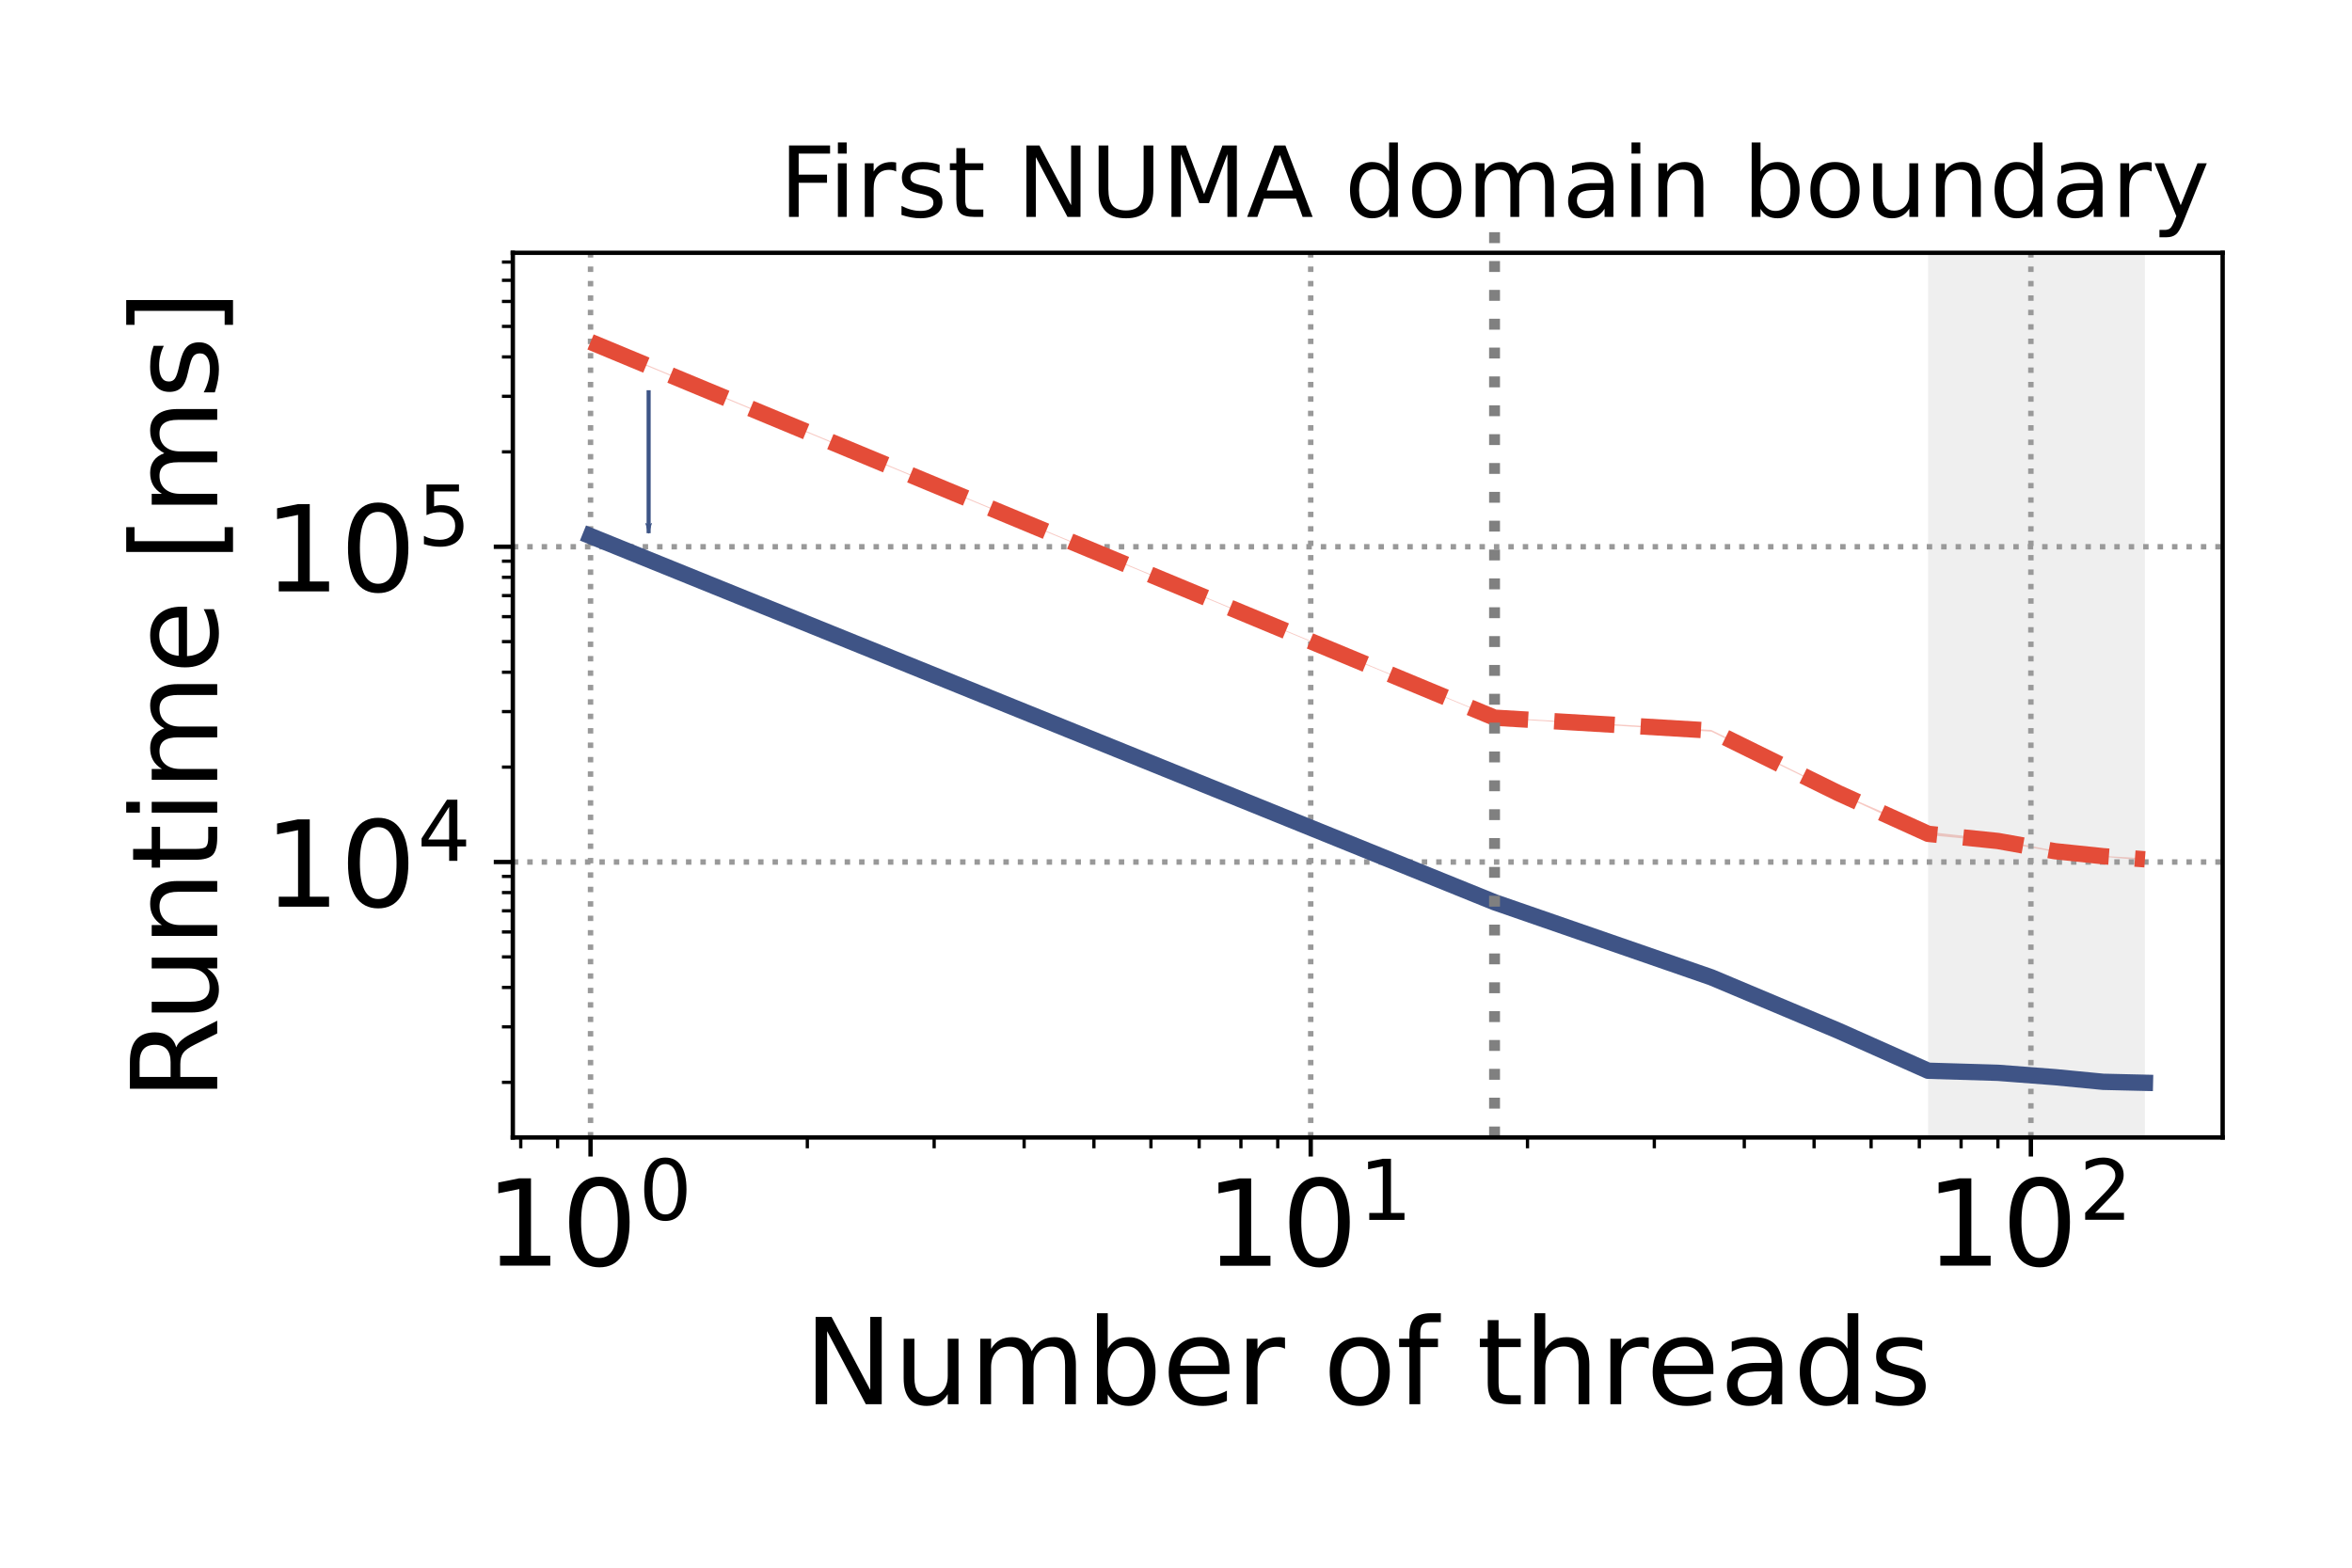 <?xml version="1.0" encoding="UTF-8" standalone="no"?>
<!-- Created with matplotlib (https://matplotlib.org/) -->

<svg
   xmlns:dc="http://purl.org/dc/elements/1.1/"
   xmlns:cc="http://creativecommons.org/ns#"
   xmlns:rdf="http://www.w3.org/1999/02/22-rdf-syntax-ns#"
   xmlns:svg="http://www.w3.org/2000/svg"
   xmlns="http://www.w3.org/2000/svg"
   xmlns:xlink="http://www.w3.org/1999/xlink"
   xmlns:sodipodi="http://sodipodi.sourceforge.net/DTD/sodipodi-0.dtd"
   xmlns:inkscape="http://www.inkscape.org/namespaces/inkscape"
   height="288pt"
   version="1.1"
   viewBox="0 0 432 288"
   width="432pt"
   id="svg581"
   sodipodi:docname="soma-clustering-runtime-1.svg"
   inkscape:version="0.92.5 (2060ec1f9f, 2020-04-08)">
  <sodipodi:namedview
     pagecolor="#ffffff"
     bordercolor="#666666"
     borderopacity="1"
     objecttolerance="10"
     gridtolerance="10"
     guidetolerance="10"
     inkscape:pageopacity="0"
     inkscape:pageshadow="2"
     inkscape:window-width="1920"
     inkscape:window-height="1163"
     id="namedview583"
     showgrid="false"
     inkscape:zoom="1.2291667"
     inkscape:cx="246.32089"
     inkscape:cy="131.18117"
     inkscape:window-x="0"
     inkscape:window-y="0"
     inkscape:window-maximized="1"
     inkscape:current-layer="figure_1" />
  <defs
     id="defs6">
    <marker
       inkscape:stockid="Arrow1Lend"
       orient="auto"
       refY="0.0"
       refX="0.0"
       id="Arrow1Lend"
       style="overflow:visible;"
       inkscape:isstock="true">
      <path
         id="path1397"
         d="M 0.0,0.0 L 5.0,-5.0 L -12.5,0.0 L 5.0,5.0 L 0.0,0.0 z "
         style="fill-rule:evenodd;stroke:#3d5486;stroke-width:1pt;stroke-opacity:1;fill:#3d5486;fill-opacity:1"
         transform="scale(0.8) rotate(180) translate(12.5,0)" />
    </marker>
    <marker
       inkscape:stockid="Arrow1Lstart"
       orient="auto"
       refY="0.0"
       refX="0.0"
       id="Arrow1Lstart"
       style="overflow:visible"
       inkscape:isstock="true">
      <path
         id="path1394"
         d="M 0.0,0.0 L 5.0,-5.0 L -12.5,0.0 L 5.0,5.0 L 0.0,0.0 z "
         style="fill-rule:evenodd;stroke:#000000;stroke-width:1pt;stroke-opacity:1;fill:#000000;fill-opacity:1"
         transform="scale(0.8) translate(12.5,0)" />
    </marker>
    <style
       type="text/css"
       id="style4">*{stroke-linecap:butt;stroke-linejoin:round;}</style>
    <marker
       inkscape:stockid="Arrow1Lend"
       orient="auto"
       refY="0"
       refX="0"
       id="Arrow1Lend-2"
       style="overflow:visible"
       inkscape:isstock="true">
      <path
         inkscape:connector-curvature="0"
         id="path1397-5"
         d="M 0,0 5,-5 -12.5,0 5,5 Z"
         style="fill:#3d5486;fill-opacity:1;fill-rule:evenodd;stroke:#3d5486;stroke-width:1pt;stroke-opacity:1"
         transform="matrix(-0.8,0,0,-0.8,-10,0)" />
    </marker>
  </defs>
  <g
     id="figure_1">
    <g
       id="patch_1">
      <path
         d="M 0 288  L 432 288  L 432 0  L 0 0  z "
         style="fill:#ffffff;"
         id="path8" />
    </g>
    <g
       id="axes_1">
      <g
         id="patch_2">
        <path
           d="M 94.192 208.96  L 408.24 208.96  L 408.24 46.445  L 94.192 46.445  z "
           style="fill:#ffffff;"
           id="path11" />
      </g>
      <g
         id="PolyCollection_2">
        <path
           clip-path="url(#p4d06196de9)"
           d="M 108.467 62.725  L 108.467 62.939  L 274.509 131.922  L 314.328 134.415  L 337.62 145.806  L 354.146 153.414  L 366.965 154.648  L 377.439 156.506  L 386.294 157.405  L 393.965 158.077  L 393.965 157.695  L 393.965 157.695  L 386.294 157.234  L 377.439 156.276  L 366.965 154.231  L 354.146 152.824  L 337.62 145.604  L 314.328 134.101  L 274.509 131.773  L 108.467 62.725  z "
           style="fill:#e44c38;fill-opacity:0.3;"
           id="path17" />
      </g>
      <g
         id="PolyCollection_3">
        <path
           clip-path="url(#p4d06196de9)"
           d="M 108.467 98.464  L 108.467 98.512  L 274.509 165.846  L 314.328 180.303  L 337.62 189.685  L 354.146 196.752  L 366.965 198.047  L 377.439 198.713  L 386.294 199.016  L 393.965 199.232  L 393.965 198.452  L 393.965 198.452  L 386.294 198.576  L 377.439 197.385  L 366.965 196.51  L 354.146 196.671  L 337.62 189.106  L 314.328 179.053  L 274.509 165.684  L 108.467 98.464  z "
           style="fill:#3f5486;fill-opacity:0.3;"
           id="path20" />
      </g>
      <g
         id="patch_3">
        <path
           clip-path="url(#p4d06196de9)"
           d="M 354.146 208.96  L 354.146 46.445  L 393.965 46.445  L 393.965 208.96  z "
           style="fill:#b2b2b2;opacity:0.2;"
           id="path29" />
      </g>
      <g
         id="matplotlib.axis_1">
        <g
           id="xtick_1">
          <g
             id="line2d_1">
            <path
               clip-path="url(#p4d06196de9)"
               d="M 108.467 208.96  L 108.467 46.445  "
               style="fill:none;stroke:#999999;stroke-dasharray:1,1.65;stroke-dashoffset:0;"
               id="path32" />
          </g>
          <g
             id="line2d_2">
            <defs
               id="defs36">
              <path
                 d="M 0 0  L 0 3.5  "
                 id="m70aa280965"
                 style="stroke:#000000;stroke-width:0.8;" />
            </defs>
            <g
               id="g40">
              <use
                 style="stroke:#000000;stroke-width:0.8;"
                 x="108.467"
                 xlink:href="#m70aa280965"
                 y="208.96"
                 id="use38" />
            </g>
          </g>
          <g
             id="text_1">
            <!-- $\mathdefault{10^{0}}$ -->
            <g
               transform="translate(89.107 232.677)scale(0.22 -0.22)"
               id="g53">
              <defs
                 id="defs45">
                <path
                   d="M 12.406 8.297  L 28.516 8.297  L 28.516 63.922  L 10.984 60.406  L 10.984 69.391  L 28.422 72.906  L 38.281 72.906  L 38.281 8.297  L 54.391 8.297  L 54.391 0  L 12.406 0  z "
                   id="DejaVuSans-49" />
                <path
                   d="M 31.781 66.406  Q 24.172 66.406 20.328 58.906  Q 16.5 51.422 16.5 36.375  Q 16.5 21.391 20.328 13.891  Q 24.172 6.391 31.781 6.391  Q 39.453 6.391 43.281 13.891  Q 47.125 21.391 47.125 36.375  Q 47.125 51.422 43.281 58.906  Q 39.453 66.406 31.781 66.406  z M 31.781 74.219  Q 44.047 74.219 50.516 64.516  Q 56.984 54.828 56.984 36.375  Q 56.984 17.969 50.516 8.266  Q 44.047 -1.422 31.781 -1.422  Q 19.531 -1.422 13.062 8.266  Q 6.594 17.969 6.594 36.375  Q 6.594 54.828 13.062 64.516  Q 19.531 74.219 31.781 74.219  z "
                   id="DejaVuSans-48" />
              </defs>
              <use
                 transform="translate(0 0.766)"
                 xlink:href="#DejaVuSans-49"
                 id="use47" />
              <use
                 transform="translate(63.623 0.766)"
                 xlink:href="#DejaVuSans-48"
                 id="use49" />
              <use
                 transform="translate(128.203 39.047)scale(0.7)"
                 xlink:href="#DejaVuSans-48"
                 id="use51" />
            </g>
          </g>
        </g>
        <g
           id="xtick_2">
          <g
             id="line2d_3">
            <path
               clip-path="url(#p4d06196de9)"
               d="M 240.743 208.96  L 240.743 46.445  "
               style="fill:none;stroke:#999999;stroke-dasharray:1,1.65;stroke-dashoffset:0;"
               id="path57" />
          </g>
          <g
             id="line2d_4">
            <g
               id="g62">
              <use
                 style="stroke:#000000;stroke-width:0.8;"
                 x="240.743"
                 xlink:href="#m70aa280965"
                 y="208.96"
                 id="use60" />
            </g>
          </g>
          <g
             id="text_2">
            <!-- $\mathdefault{10^{1}}$ -->
            <g
               transform="translate(221.383 232.677)scale(0.22 -0.22)"
               id="g71">
              <use
                 transform="translate(0 0.684)"
                 xlink:href="#DejaVuSans-49"
                 id="use65" />
              <use
                 transform="translate(63.623 0.684)"
                 xlink:href="#DejaVuSans-48"
                 id="use67" />
              <use
                 transform="translate(128.203 38.966)scale(0.7)"
                 xlink:href="#DejaVuSans-49"
                 id="use69" />
            </g>
          </g>
        </g>
        <g
           id="xtick_3">
          <g
             id="line2d_5">
            <path
               clip-path="url(#p4d06196de9)"
               d="M 373.018 208.96  L 373.018 46.445  "
               style="fill:none;stroke:#999999;stroke-dasharray:1,1.65;stroke-dashoffset:0;"
               id="path75" />
          </g>
          <g
             id="line2d_6">
            <g
               id="g80">
              <use
                 style="stroke:#000000;stroke-width:0.8;"
                 x="373.018"
                 xlink:href="#m70aa280965"
                 y="208.96"
                 id="use78" />
            </g>
          </g>
          <g
             id="text_3">
            <!-- $\mathdefault{10^{2}}$ -->
            <g
               transform="translate(353.658 232.677)scale(0.22 -0.22)"
               id="g92">
              <defs
                 id="defs84">
                <path
                   d="M 19.188 8.297  L 53.609 8.297  L 53.609 0  L 7.328 0  L 7.328 8.297  Q 12.938 14.109 22.625 23.891  Q 32.328 33.688 34.812 36.531  Q 39.547 41.844 41.422 45.531  Q 43.312 49.219 43.312 52.781  Q 43.312 58.594 39.234 62.25  Q 35.156 65.922 28.609 65.922  Q 23.969 65.922 18.812 64.312  Q 13.672 62.703 7.812 59.422  L 7.812 69.391  Q 13.766 71.781 18.938 73  Q 24.125 74.219 28.422 74.219  Q 39.75 74.219 46.484 68.547  Q 53.219 62.891 53.219 53.422  Q 53.219 48.922 51.531 44.891  Q 49.859 40.875 45.406 35.406  Q 44.188 33.984 37.641 27.219  Q 31.109 20.453 19.188 8.297  z "
                   id="DejaVuSans-50" />
              </defs>
              <use
                 transform="translate(0 0.766)"
                 xlink:href="#DejaVuSans-49"
                 id="use86" />
              <use
                 transform="translate(63.623 0.766)"
                 xlink:href="#DejaVuSans-48"
                 id="use88" />
              <use
                 transform="translate(128.203 39.047)scale(0.7)"
                 xlink:href="#DejaVuSans-50"
                 id="use90" />
            </g>
          </g>
        </g>
        <g
           id="xtick_4">
          <g
             id="line2d_7">
            <defs
               id="defs97">
              <path
                 d="M 0 0  L 0 2  "
                 id="m162d3b01ba"
                 style="stroke:#000000;stroke-width:0.6;" />
            </defs>
            <g
               id="g101">
              <use
                 style="stroke:#000000;stroke-width:0.6;"
                 x="95.649"
                 xlink:href="#m162d3b01ba"
                 y="208.96"
                 id="use99" />
            </g>
          </g>
        </g>
        <g
           id="xtick_5">
          <g
             id="line2d_8">
            <g
               id="g107">
              <use
                 style="stroke:#000000;stroke-width:0.6;"
                 x="102.415"
                 xlink:href="#m162d3b01ba"
                 y="208.96"
                 id="use105" />
            </g>
          </g>
        </g>
        <g
           id="xtick_6">
          <g
             id="line2d_9">
            <g
               id="g113">
              <use
                 style="stroke:#000000;stroke-width:0.6;"
                 x="148.286"
                 xlink:href="#m162d3b01ba"
                 y="208.96"
                 id="use111" />
            </g>
          </g>
        </g>
        <g
           id="xtick_7">
          <g
             id="line2d_10">
            <g
               id="g119">
              <use
                 style="stroke:#000000;stroke-width:0.6;"
                 x="171.579"
                 xlink:href="#m162d3b01ba"
                 y="208.96"
                 id="use117" />
            </g>
          </g>
        </g>
        <g
           id="xtick_8">
          <g
             id="line2d_11">
            <g
               id="g125">
              <use
                 style="stroke:#000000;stroke-width:0.6;"
                 x="188.105"
                 xlink:href="#m162d3b01ba"
                 y="208.96"
                 id="use123" />
            </g>
          </g>
        </g>
        <g
           id="xtick_9">
          <g
             id="line2d_12">
            <g
               id="g131">
              <use
                 style="stroke:#000000;stroke-width:0.6;"
                 x="200.924"
                 xlink:href="#m162d3b01ba"
                 y="208.96"
                 id="use129" />
            </g>
          </g>
        </g>
        <g
           id="xtick_10">
          <g
             id="line2d_13">
            <g
               id="g137">
              <use
                 style="stroke:#000000;stroke-width:0.6;"
                 x="211.397"
                 xlink:href="#m162d3b01ba"
                 y="208.96"
                 id="use135" />
            </g>
          </g>
        </g>
        <g
           id="xtick_11">
          <g
             id="line2d_14">
            <g
               id="g143">
              <use
                 style="stroke:#000000;stroke-width:0.6;"
                 x="220.253"
                 xlink:href="#m162d3b01ba"
                 y="208.96"
                 id="use141" />
            </g>
          </g>
        </g>
        <g
           id="xtick_12">
          <g
             id="line2d_15">
            <g
               id="g149">
              <use
                 style="stroke:#000000;stroke-width:0.6;"
                 x="227.924"
                 xlink:href="#m162d3b01ba"
                 y="208.96"
                 id="use147" />
            </g>
          </g>
        </g>
        <g
           id="xtick_13">
          <g
             id="line2d_16">
            <g
               id="g155">
              <use
                 style="stroke:#000000;stroke-width:0.6;"
                 x="234.69"
                 xlink:href="#m162d3b01ba"
                 y="208.96"
                 id="use153" />
            </g>
          </g>
        </g>
        <g
           id="xtick_14">
          <g
             id="line2d_17">
            <g
               id="g161">
              <use
                 style="stroke:#000000;stroke-width:0.6;"
                 x="280.561"
                 xlink:href="#m162d3b01ba"
                 y="208.96"
                 id="use159" />
            </g>
          </g>
        </g>
        <g
           id="xtick_15">
          <g
             id="line2d_18">
            <g
               id="g167">
              <use
                 style="stroke:#000000;stroke-width:0.6;"
                 x="303.854"
                 xlink:href="#m162d3b01ba"
                 y="208.96"
                 id="use165" />
            </g>
          </g>
        </g>
        <g
           id="xtick_16">
          <g
             id="line2d_19">
            <g
               id="g173">
              <use
                 style="stroke:#000000;stroke-width:0.6;"
                 x="320.38"
                 xlink:href="#m162d3b01ba"
                 y="208.96"
                 id="use171" />
            </g>
          </g>
        </g>
        <g
           id="xtick_17">
          <g
             id="line2d_20">
            <g
               id="g179">
              <use
                 style="stroke:#000000;stroke-width:0.6;"
                 x="333.199"
                 xlink:href="#m162d3b01ba"
                 y="208.96"
                 id="use177" />
            </g>
          </g>
        </g>
        <g
           id="xtick_18">
          <g
             id="line2d_21">
            <g
               id="g185">
              <use
                 style="stroke:#000000;stroke-width:0.6;"
                 x="343.673"
                 xlink:href="#m162d3b01ba"
                 y="208.96"
                 id="use183" />
            </g>
          </g>
        </g>
        <g
           id="xtick_19">
          <g
             id="line2d_22">
            <g
               id="g191">
              <use
                 style="stroke:#000000;stroke-width:0.6;"
                 x="352.528"
                 xlink:href="#m162d3b01ba"
                 y="208.96"
                 id="use189" />
            </g>
          </g>
        </g>
        <g
           id="xtick_20">
          <g
             id="line2d_23">
            <g
               id="g197">
              <use
                 style="stroke:#000000;stroke-width:0.6;"
                 x="360.199"
                 xlink:href="#m162d3b01ba"
                 y="208.96"
                 id="use195" />
            </g>
          </g>
        </g>
        <g
           id="xtick_21">
          <g
             id="line2d_24">
            <g
               id="g203">
              <use
                 style="stroke:#000000;stroke-width:0.6;"
                 x="366.965"
                 xlink:href="#m162d3b01ba"
                 y="208.96"
                 id="use201" />
            </g>
          </g>
        </g>
        <g
           id="text_4">
          <!-- Number of threads -->
          <g
             transform="translate(147.651 257.968)scale(0.22 -0.22)"
             id="g257">
            <defs
               id="defs221">
              <path
                 d="M 9.812 72.906  L 23.094 72.906  L 55.422 11.922  L 55.422 72.906  L 64.984 72.906  L 64.984 0  L 51.703 0  L 19.391 60.984  L 19.391 0  L 9.812 0  z "
                 id="DejaVuSans-78" />
              <path
                 d="M 8.5 21.578  L 8.5 54.688  L 17.484 54.688  L 17.484 21.922  Q 17.484 14.156 20.5 10.266  Q 23.531 6.391 29.594 6.391  Q 36.859 6.391 41.078 11.031  Q 45.312 15.672 45.312 23.688  L 45.312 54.688  L 54.297 54.688  L 54.297 0  L 45.312 0  L 45.312 8.406  Q 42.047 3.422 37.719 1  Q 33.406 -1.422 27.688 -1.422  Q 18.266 -1.422 13.375 4.438  Q 8.5 10.297 8.5 21.578  z M 31.109 56  z "
                 id="DejaVuSans-117" />
              <path
                 d="M 52 44.188  Q 55.375 50.25 60.062 53.125  Q 64.75 56 71.094 56  Q 79.641 56 84.281 50.016  Q 88.922 44.047 88.922 33.016  L 88.922 0  L 79.891 0  L 79.891 32.719  Q 79.891 40.578 77.094 44.375  Q 74.312 48.188 68.609 48.188  Q 61.625 48.188 57.562 43.547  Q 53.516 38.922 53.516 30.906  L 53.516 0  L 44.484 0  L 44.484 32.719  Q 44.484 40.625 41.703 44.406  Q 38.922 48.188 33.109 48.188  Q 26.219 48.188 22.156 43.531  Q 18.109 38.875 18.109 30.906  L 18.109 0  L 9.078 0  L 9.078 54.688  L 18.109 54.688  L 18.109 46.188  Q 21.188 51.219 25.484 53.609  Q 29.781 56 35.688 56  Q 41.656 56 45.828 52.969  Q 50 49.953 52 44.188  z "
                 id="DejaVuSans-109" />
              <path
                 d="M 48.688 27.297  Q 48.688 37.203 44.609 42.844  Q 40.531 48.484 33.406 48.484  Q 26.266 48.484 22.188 42.844  Q 18.109 37.203 18.109 27.297  Q 18.109 17.391 22.188 11.75  Q 26.266 6.109 33.406 6.109  Q 40.531 6.109 44.609 11.75  Q 48.688 17.391 48.688 27.297  z M 18.109 46.391  Q 20.953 51.266 25.266 53.625  Q 29.594 56 35.594 56  Q 45.562 56 51.781 48.094  Q 58.016 40.188 58.016 27.297  Q 58.016 14.406 51.781 6.484  Q 45.562 -1.422 35.594 -1.422  Q 29.594 -1.422 25.266 0.953  Q 20.953 3.328 18.109 8.203  L 18.109 0  L 9.078 0  L 9.078 75.984  L 18.109 75.984  z "
                 id="DejaVuSans-98" />
              <path
                 d="M 56.203 29.594  L 56.203 25.203  L 14.891 25.203  Q 15.484 15.922 20.484 11.062  Q 25.484 6.203 34.422 6.203  Q 39.594 6.203 44.453 7.469  Q 49.312 8.734 54.109 11.281  L 54.109 2.781  Q 49.266 0.734 44.188 -0.344  Q 39.109 -1.422 33.891 -1.422  Q 20.797 -1.422 13.156 6.188  Q 5.516 13.812 5.516 26.812  Q 5.516 40.234 12.766 48.109  Q 20.016 56 32.328 56  Q 43.359 56 49.781 48.891  Q 56.203 41.797 56.203 29.594  z M 47.219 32.234  Q 47.125 39.594 43.094 43.984  Q 39.062 48.391 32.422 48.391  Q 24.906 48.391 20.391 44.141  Q 15.875 39.891 15.188 32.172  z "
                 id="DejaVuSans-101" />
              <path
                 d="M 41.109 46.297  Q 39.594 47.172 37.812 47.578  Q 36.031 48 33.891 48  Q 26.266 48 22.188 43.047  Q 18.109 38.094 18.109 28.812  L 18.109 0  L 9.078 0  L 9.078 54.688  L 18.109 54.688  L 18.109 46.188  Q 20.953 51.172 25.484 53.578  Q 30.031 56 36.531 56  Q 37.453 56 38.578 55.875  Q 39.703 55.766 41.062 55.516  z "
                 id="DejaVuSans-114" />
              <path
                 id="DejaVuSans-32" />
              <path
                 d="M 30.609 48.391  Q 23.391 48.391 19.188 42.75  Q 14.984 37.109 14.984 27.297  Q 14.984 17.484 19.156 11.844  Q 23.344 6.203 30.609 6.203  Q 37.797 6.203 41.984 11.859  Q 46.188 17.531 46.188 27.297  Q 46.188 37.016 41.984 42.703  Q 37.797 48.391 30.609 48.391  z M 30.609 56  Q 42.328 56 49.016 48.375  Q 55.719 40.766 55.719 27.297  Q 55.719 13.875 49.016 6.219  Q 42.328 -1.422 30.609 -1.422  Q 18.844 -1.422 12.172 6.219  Q 5.516 13.875 5.516 27.297  Q 5.516 40.766 12.172 48.375  Q 18.844 56 30.609 56  z "
                 id="DejaVuSans-111" />
              <path
                 d="M 37.109 75.984  L 37.109 68.5  L 28.516 68.5  Q 23.688 68.5 21.797 66.547  Q 19.922 64.594 19.922 59.516  L 19.922 54.688  L 34.719 54.688  L 34.719 47.703  L 19.922 47.703  L 19.922 0  L 10.891 0  L 10.891 47.703  L 2.297 47.703  L 2.297 54.688  L 10.891 54.688  L 10.891 58.5  Q 10.891 67.625 15.141 71.797  Q 19.391 75.984 28.609 75.984  z "
                 id="DejaVuSans-102" />
              <path
                 d="M 18.312 70.219  L 18.312 54.688  L 36.812 54.688  L 36.812 47.703  L 18.312 47.703  L 18.312 18.016  Q 18.312 11.328 20.141 9.422  Q 21.969 7.516 27.594 7.516  L 36.812 7.516  L 36.812 0  L 27.594 0  Q 17.188 0 13.234 3.875  Q 9.281 7.766 9.281 18.016  L 9.281 47.703  L 2.688 47.703  L 2.688 54.688  L 9.281 54.688  L 9.281 70.219  z "
                 id="DejaVuSans-116" />
              <path
                 d="M 54.891 33.016  L 54.891 0  L 45.906 0  L 45.906 32.719  Q 45.906 40.484 42.875 44.328  Q 39.844 48.188 33.797 48.188  Q 26.516 48.188 22.312 43.547  Q 18.109 38.922 18.109 30.906  L 18.109 0  L 9.078 0  L 9.078 75.984  L 18.109 75.984  L 18.109 46.188  Q 21.344 51.125 25.703 53.562  Q 30.078 56 35.797 56  Q 45.219 56 50.047 50.172  Q 54.891 44.344 54.891 33.016  z "
                 id="DejaVuSans-104" />
              <path
                 d="M 34.281 27.484  Q 23.391 27.484 19.188 25  Q 14.984 22.516 14.984 16.5  Q 14.984 11.719 18.141 8.906  Q 21.297 6.109 26.703 6.109  Q 34.188 6.109 38.703 11.406  Q 43.219 16.703 43.219 25.484  L 43.219 27.484  z M 52.203 31.203  L 52.203 0  L 43.219 0  L 43.219 8.297  Q 40.141 3.328 35.547 0.953  Q 30.953 -1.422 24.312 -1.422  Q 15.922 -1.422 10.953 3.297  Q 6 8.016 6 15.922  Q 6 25.141 12.172 29.828  Q 18.359 34.516 30.609 34.516  L 43.219 34.516  L 43.219 35.406  Q 43.219 41.609 39.141 45  Q 35.062 48.391 27.688 48.391  Q 23 48.391 18.547 47.266  Q 14.109 46.141 10.016 43.891  L 10.016 52.203  Q 14.938 54.109 19.578 55.047  Q 24.219 56 28.609 56  Q 40.484 56 46.344 49.844  Q 52.203 43.703 52.203 31.203  z "
                 id="DejaVuSans-97" />
              <path
                 d="M 45.406 46.391  L 45.406 75.984  L 54.391 75.984  L 54.391 0  L 45.406 0  L 45.406 8.203  Q 42.578 3.328 38.25 0.953  Q 33.938 -1.422 27.875 -1.422  Q 17.969 -1.422 11.734 6.484  Q 5.516 14.406 5.516 27.297  Q 5.516 40.188 11.734 48.094  Q 17.969 56 27.875 56  Q 33.938 56 38.25 53.625  Q 42.578 51.266 45.406 46.391  z M 14.797 27.297  Q 14.797 17.391 18.875 11.75  Q 22.953 6.109 30.078 6.109  Q 37.203 6.109 41.297 11.75  Q 45.406 17.391 45.406 27.297  Q 45.406 37.203 41.297 42.844  Q 37.203 48.484 30.078 48.484  Q 22.953 48.484 18.875 42.844  Q 14.797 37.203 14.797 27.297  z "
                 id="DejaVuSans-100" />
              <path
                 d="M 44.281 53.078  L 44.281 44.578  Q 40.484 46.531 36.375 47.5  Q 32.281 48.484 27.875 48.484  Q 21.188 48.484 17.844 46.438  Q 14.5 44.391 14.5 40.281  Q 14.5 37.156 16.891 35.375  Q 19.281 33.594 26.516 31.984  L 29.594 31.297  Q 39.156 29.25 43.188 25.516  Q 47.219 21.781 47.219 15.094  Q 47.219 7.469 41.188 3.016  Q 35.156 -1.422 24.609 -1.422  Q 20.219 -1.422 15.453 -0.562  Q 10.688 0.297 5.422 2  L 5.422 11.281  Q 10.406 8.688 15.234 7.391  Q 20.062 6.109 24.812 6.109  Q 31.156 6.109 34.562 8.281  Q 37.984 10.453 37.984 14.406  Q 37.984 18.062 35.516 20.016  Q 33.062 21.969 24.703 23.781  L 21.578 24.516  Q 13.234 26.266 9.516 29.906  Q 5.812 33.547 5.812 39.891  Q 5.812 47.609 11.281 51.797  Q 16.75 56 26.812 56  Q 31.781 56 36.172 55.266  Q 40.578 54.547 44.281 53.078  z "
                 id="DejaVuSans-115" />
            </defs>
            <use
               xlink:href="#DejaVuSans-78"
               id="use223" />
            <use
               x="74.805"
               xlink:href="#DejaVuSans-117"
               id="use225" />
            <use
               x="138.184"
               xlink:href="#DejaVuSans-109"
               id="use227" />
            <use
               x="235.596"
               xlink:href="#DejaVuSans-98"
               id="use229" />
            <use
               x="299.072"
               xlink:href="#DejaVuSans-101"
               id="use231" />
            <use
               x="360.596"
               xlink:href="#DejaVuSans-114"
               id="use233" />
            <use
               x="401.709"
               xlink:href="#DejaVuSans-32"
               id="use235" />
            <use
               x="433.496"
               xlink:href="#DejaVuSans-111"
               id="use237" />
            <use
               x="494.678"
               xlink:href="#DejaVuSans-102"
               id="use239" />
            <use
               x="529.883"
               xlink:href="#DejaVuSans-32"
               id="use241" />
            <use
               x="561.67"
               xlink:href="#DejaVuSans-116"
               id="use243" />
            <use
               x="600.879"
               xlink:href="#DejaVuSans-104"
               id="use245" />
            <use
               x="664.258"
               xlink:href="#DejaVuSans-114"
               id="use247" />
            <use
               x="703.121"
               xlink:href="#DejaVuSans-101"
               id="use249" />
            <use
               x="764.645"
               xlink:href="#DejaVuSans-97"
               id="use251" />
            <use
               x="825.924"
               xlink:href="#DejaVuSans-100"
               id="use253" />
            <use
               x="889.4"
               xlink:href="#DejaVuSans-115"
               id="use255" />
          </g>
        </g>
      </g>
      <g
         id="matplotlib.axis_2">
        <g
           id="ytick_1">
          <g
             id="line2d_25">
            <path
               clip-path="url(#p4d06196de9)"
               d="M 94.192 158.358  L 408.24 158.358  "
               style="fill:none;stroke:#999999;stroke-dasharray:1,1.65;stroke-dashoffset:0;"
               id="path261" />
          </g>
          <g
             id="line2d_26">
            <defs
               id="defs265">
              <path
                 d="M 0 0  L -3.5 0  "
                 id="m6067fe6b80"
                 style="stroke:#000000;stroke-width:0.8;" />
            </defs>
            <g
               id="g269">
              <use
                 style="stroke:#000000;stroke-width:0.8;"
                 x="94.192"
                 xlink:href="#m6067fe6b80"
                 y="158.358"
                 id="use267" />
            </g>
          </g>
          <g
             id="text_5">
            <!-- $\mathdefault{10^{4}}$ -->
            <g
               transform="translate(48.472 166.716)scale(0.22 -0.22)"
               id="g281">
              <defs
                 id="defs273">
                <path
                   d="M 37.797 64.312  L 12.891 25.391  L 37.797 25.391  z M 35.203 72.906  L 47.609 72.906  L 47.609 25.391  L 58.016 25.391  L 58.016 17.188  L 47.609 17.188  L 47.609 0  L 37.797 0  L 37.797 17.188  L 4.891 17.188  L 4.891 26.703  z "
                   id="DejaVuSans-52" />
              </defs>
              <use
                 transform="translate(0 0.684)"
                 xlink:href="#DejaVuSans-49"
                 id="use275" />
              <use
                 transform="translate(63.623 0.684)"
                 xlink:href="#DejaVuSans-48"
                 id="use277" />
              <use
                 transform="translate(128.203 38.966)scale(0.7)"
                 xlink:href="#DejaVuSans-52"
                 id="use279" />
            </g>
          </g>
        </g>
        <g
           id="ytick_2">
          <g
             id="line2d_27">
            <path
               clip-path="url(#p4d06196de9)"
               d="M 94.192 100.442  L 408.24 100.442  "
               style="fill:none;stroke:#999999;stroke-dasharray:1,1.65;stroke-dashoffset:0;"
               id="path285" />
          </g>
          <g
             id="line2d_28">
            <g
               id="g290">
              <use
                 style="stroke:#000000;stroke-width:0.8;"
                 x="94.192"
                 xlink:href="#m6067fe6b80"
                 y="100.442"
                 id="use288" />
            </g>
          </g>
          <g
             id="text_6">
            <!-- $\mathdefault{10^{5}}$ -->
            <g
               transform="translate(48.472 108.8)scale(0.22 -0.22)"
               id="g302">
              <defs
                 id="defs294">
                <path
                   d="M 10.797 72.906  L 49.516 72.906  L 49.516 64.594  L 19.828 64.594  L 19.828 46.734  Q 21.969 47.469 24.109 47.828  Q 26.266 48.188 28.422 48.188  Q 40.625 48.188 47.75 41.5  Q 54.891 34.812 54.891 23.391  Q 54.891 11.625 47.562 5.094  Q 40.234 -1.422 26.906 -1.422  Q 22.312 -1.422 17.547 -0.641  Q 12.797 0.141 7.719 1.703  L 7.719 11.625  Q 12.109 9.234 16.797 8.062  Q 21.484 6.891 26.703 6.891  Q 35.156 6.891 40.078 11.328  Q 45.016 15.766 45.016 23.391  Q 45.016 31 40.078 35.438  Q 35.156 39.891 26.703 39.891  Q 22.75 39.891 18.812 39.016  Q 14.891 38.141 10.797 36.281  z "
                   id="DejaVuSans-53" />
              </defs>
              <use
                 transform="translate(0 0.684)"
                 xlink:href="#DejaVuSans-49"
                 id="use296" />
              <use
                 transform="translate(63.623 0.684)"
                 xlink:href="#DejaVuSans-48"
                 id="use298" />
              <use
                 transform="translate(128.203 38.966)scale(0.7)"
                 xlink:href="#DejaVuSans-53"
                 id="use300" />
            </g>
          </g>
        </g>
        <g
           id="ytick_3">
          <g
             id="line2d_29">
            <defs
               id="defs307">
              <path
                 d="M 0 0  L -2 0  "
                 id="mce22ce7de8"
                 style="stroke:#000000;stroke-width:0.6;" />
            </defs>
            <g
               id="g311">
              <use
                 style="stroke:#000000;stroke-width:0.6;"
                 x="94.192"
                 xlink:href="#mce22ce7de8"
                 y="198.839"
                 id="use309" />
            </g>
          </g>
        </g>
        <g
           id="ytick_4">
          <g
             id="line2d_30">
            <g
               id="g317">
              <use
                 style="stroke:#000000;stroke-width:0.6;"
                 x="94.192"
                 xlink:href="#mce22ce7de8"
                 y="188.64"
                 id="use315" />
            </g>
          </g>
        </g>
        <g
           id="ytick_5">
          <g
             id="line2d_31">
            <g
               id="g323">
              <use
                 style="stroke:#000000;stroke-width:0.6;"
                 x="94.192"
                 xlink:href="#mce22ce7de8"
                 y="181.405"
                 id="use321" />
            </g>
          </g>
        </g>
        <g
           id="ytick_6">
          <g
             id="line2d_32">
            <g
               id="g329">
              <use
                 style="stroke:#000000;stroke-width:0.6;"
                 x="94.192"
                 xlink:href="#mce22ce7de8"
                 y="175.792"
                 id="use327" />
            </g>
          </g>
        </g>
        <g
           id="ytick_7">
          <g
             id="line2d_33">
            <g
               id="g335">
              <use
                 style="stroke:#000000;stroke-width:0.6;"
                 x="94.192"
                 xlink:href="#mce22ce7de8"
                 y="171.206"
                 id="use333" />
            </g>
          </g>
        </g>
        <g
           id="ytick_8">
          <g
             id="line2d_34">
            <g
               id="g341">
              <use
                 style="stroke:#000000;stroke-width:0.6;"
                 x="94.192"
                 xlink:href="#mce22ce7de8"
                 y="167.329"
                 id="use339" />
            </g>
          </g>
        </g>
        <g
           id="ytick_9">
          <g
             id="line2d_35">
            <g
               id="g347">
              <use
                 style="stroke:#000000;stroke-width:0.6;"
                 x="94.192"
                 xlink:href="#mce22ce7de8"
                 y="163.97"
                 id="use345" />
            </g>
          </g>
        </g>
        <g
           id="ytick_10">
          <g
             id="line2d_36">
            <g
               id="g353">
              <use
                 style="stroke:#000000;stroke-width:0.6;"
                 x="94.192"
                 xlink:href="#mce22ce7de8"
                 y="161.008"
                 id="use351" />
            </g>
          </g>
        </g>
        <g
           id="ytick_11">
          <g
             id="line2d_37">
            <g
               id="g359">
              <use
                 style="stroke:#000000;stroke-width:0.6;"
                 x="94.192"
                 xlink:href="#mce22ce7de8"
                 y="140.923"
                 id="use357" />
            </g>
          </g>
        </g>
        <g
           id="ytick_12">
          <g
             id="line2d_38">
            <g
               id="g365">
              <use
                 style="stroke:#000000;stroke-width:0.6;"
                 x="94.192"
                 xlink:href="#mce22ce7de8"
                 y="130.725"
                 id="use363" />
            </g>
          </g>
        </g>
        <g
           id="ytick_13">
          <g
             id="line2d_39">
            <g
               id="g371">
              <use
                 style="stroke:#000000;stroke-width:0.6;"
                 x="94.192"
                 xlink:href="#mce22ce7de8"
                 y="123.489"
                 id="use369" />
            </g>
          </g>
        </g>
        <g
           id="ytick_14">
          <g
             id="line2d_40">
            <g
               id="g377">
              <use
                 style="stroke:#000000;stroke-width:0.6;"
                 x="94.192"
                 xlink:href="#mce22ce7de8"
                 y="117.876"
                 id="use375" />
            </g>
          </g>
        </g>
        <g
           id="ytick_15">
          <g
             id="line2d_41">
            <g
               id="g383">
              <use
                 style="stroke:#000000;stroke-width:0.6;"
                 x="94.192"
                 xlink:href="#mce22ce7de8"
                 y="113.29"
                 id="use381" />
            </g>
          </g>
        </g>
        <g
           id="ytick_16">
          <g
             id="line2d_42">
            <g
               id="g389">
              <use
                 style="stroke:#000000;stroke-width:0.6;"
                 x="94.192"
                 xlink:href="#mce22ce7de8"
                 y="109.413"
                 id="use387" />
            </g>
          </g>
        </g>
        <g
           id="ytick_17">
          <g
             id="line2d_43">
            <g
               id="g395">
              <use
                 style="stroke:#000000;stroke-width:0.6;"
                 x="94.192"
                 xlink:href="#mce22ce7de8"
                 y="106.055"
                 id="use393" />
            </g>
          </g>
        </g>
        <g
           id="ytick_18">
          <g
             id="line2d_44">
            <g
               id="g401">
              <use
                 style="stroke:#000000;stroke-width:0.6;"
                 x="94.192"
                 xlink:href="#mce22ce7de8"
                 y="103.092"
                 id="use399" />
            </g>
          </g>
        </g>
        <g
           id="ytick_19">
          <g
             id="line2d_45">
            <g
               id="g407">
              <use
                 style="stroke:#000000;stroke-width:0.6;"
                 x="94.192"
                 xlink:href="#mce22ce7de8"
                 y="83.008"
                 id="use405" />
            </g>
          </g>
        </g>
        <g
           id="ytick_20">
          <g
             id="line2d_46">
            <g
               id="g413">
              <use
                 style="stroke:#000000;stroke-width:0.6;"
                 x="94.192"
                 xlink:href="#mce22ce7de8"
                 y="72.809"
                 id="use411" />
            </g>
          </g>
        </g>
        <g
           id="ytick_21">
          <g
             id="line2d_47">
            <g
               id="g419">
              <use
                 style="stroke:#000000;stroke-width:0.6;"
                 x="94.192"
                 xlink:href="#mce22ce7de8"
                 y="65.573"
                 id="use417" />
            </g>
          </g>
        </g>
        <g
           id="ytick_22">
          <g
             id="line2d_48">
            <g
               id="g425">
              <use
                 style="stroke:#000000;stroke-width:0.6;"
                 x="94.192"
                 xlink:href="#mce22ce7de8"
                 y="59.961"
                 id="use423" />
            </g>
          </g>
        </g>
        <g
           id="ytick_23">
          <g
             id="line2d_49">
            <g
               id="g431">
              <use
                 style="stroke:#000000;stroke-width:0.6;"
                 x="94.192"
                 xlink:href="#mce22ce7de8"
                 y="55.375"
                 id="use429" />
            </g>
          </g>
        </g>
        <g
           id="ytick_24">
          <g
             id="line2d_50">
            <g
               id="g437">
              <use
                 style="stroke:#000000;stroke-width:0.6;"
                 x="94.192"
                 xlink:href="#mce22ce7de8"
                 y="51.498"
                 id="use435" />
            </g>
          </g>
        </g>
        <g
           id="ytick_25">
          <g
             id="line2d_51">
            <g
               id="g443">
              <use
                 style="stroke:#000000;stroke-width:0.6;"
                 x="94.192"
                 xlink:href="#mce22ce7de8"
                 y="48.139"
                 id="use441" />
            </g>
          </g>
        </g>
        <g
           id="text_7">
          <!-- Runtime [ms] -->
          <g
             transform="translate(39.897 202.169)rotate(-90)scale(0.22 -0.22)"
             id="g478">
            <defs
               id="defs452">
              <path
                 d="M 44.391 34.188  Q 47.562 33.109 50.562 29.594  Q 53.562 26.078 56.594 19.922  L 66.609 0  L 56 0  L 46.688 18.703  Q 43.062 26.031 39.672 28.422  Q 36.281 30.812 30.422 30.812  L 19.672 30.812  L 19.672 0  L 9.812 0  L 9.812 72.906  L 32.078 72.906  Q 44.578 72.906 50.734 67.672  Q 56.891 62.453 56.891 51.906  Q 56.891 45.016 53.688 40.469  Q 50.484 35.938 44.391 34.188  z M 19.672 64.797  L 19.672 38.922  L 32.078 38.922  Q 39.203 38.922 42.844 42.219  Q 46.484 45.516 46.484 51.906  Q 46.484 58.297 42.844 61.547  Q 39.203 64.797 32.078 64.797  z "
                 id="DejaVuSans-82" />
              <path
                 d="M 54.891 33.016  L 54.891 0  L 45.906 0  L 45.906 32.719  Q 45.906 40.484 42.875 44.328  Q 39.844 48.188 33.797 48.188  Q 26.516 48.188 22.312 43.547  Q 18.109 38.922 18.109 30.906  L 18.109 0  L 9.078 0  L 9.078 54.688  L 18.109 54.688  L 18.109 46.188  Q 21.344 51.125 25.703 53.562  Q 30.078 56 35.797 56  Q 45.219 56 50.047 50.172  Q 54.891 44.344 54.891 33.016  z "
                 id="DejaVuSans-110" />
              <path
                 d="M 9.422 54.688  L 18.406 54.688  L 18.406 0  L 9.422 0  z M 9.422 75.984  L 18.406 75.984  L 18.406 64.594  L 9.422 64.594  z "
                 id="DejaVuSans-105" />
              <path
                 d="M 8.594 75.984  L 29.297 75.984  L 29.297 69  L 17.578 69  L 17.578 -6.203  L 29.297 -6.203  L 29.297 -13.188  L 8.594 -13.188  z "
                 id="DejaVuSans-91" />
              <path
                 d="M 30.422 75.984  L 30.422 -13.188  L 9.719 -13.188  L 9.719 -6.203  L 21.391 -6.203  L 21.391 69  L 9.719 69  L 9.719 75.984  z "
                 id="DejaVuSans-93" />
            </defs>
            <use
               xlink:href="#DejaVuSans-82"
               id="use454" />
            <use
               x="64.982"
               xlink:href="#DejaVuSans-117"
               id="use456" />
            <use
               x="128.361"
               xlink:href="#DejaVuSans-110"
               id="use458" />
            <use
               x="191.74"
               xlink:href="#DejaVuSans-116"
               id="use460" />
            <use
               x="230.949"
               xlink:href="#DejaVuSans-105"
               id="use462" />
            <use
               x="258.732"
               xlink:href="#DejaVuSans-109"
               id="use464" />
            <use
               x="356.145"
               xlink:href="#DejaVuSans-101"
               id="use466" />
            <use
               x="417.668"
               xlink:href="#DejaVuSans-32"
               id="use468" />
            <use
               x="449.455"
               xlink:href="#DejaVuSans-91"
               id="use470" />
            <use
               x="488.469"
               xlink:href="#DejaVuSans-109"
               id="use472" />
            <use
               x="585.881"
               xlink:href="#DejaVuSans-115"
               id="use474" />
            <use
               x="637.98"
               xlink:href="#DejaVuSans-93"
               id="use476" />
          </g>
        </g>
      </g>
      <g
         id="line2d_53">
        <path
           clip-path="url(#p4d06196de9)"
           d="M 108.467 62.819  L 274.509 131.848  L 314.328 134.215  L 337.62 145.691  L 354.146 153.184  L 366.965 154.498  L 377.439 156.374  L 386.294 157.296  L 393.965 157.862  "
           style="fill:none;stroke:#e44c38;stroke-dasharray:11.1,4.8;stroke-dashoffset:0;stroke-width:3;"
           id="path485" />
      </g>
      <g
         id="line2d_54">
        <path
           clip-path="url(#p4d06196de9)"
           d="M 108.467 98.484  L 274.509 165.754  L 314.328 179.545  L 337.62 189.343  L 354.146 196.706  L 366.965 197.086  L 377.439 197.885  L 386.294 198.738  L 393.965 198.919  "
           style="fill:none;stroke:#3f5486;stroke-linecap:square;stroke-width:3;"
           id="path488" />
      </g>
      <g
         id="line2d_57">
        <path
           d="M 274.509 208.96  L 274.509 39.846  "
           style="fill:none;stroke:#808080;stroke-dasharray:2,3.3;stroke-dashoffset:0;stroke-width:2;"
           id="path497" />
      </g>
      <g
         id="patch_4">
        <path
           d="M 94.192 208.96  L 94.192 46.445  "
           style="fill:none;stroke:#000000;stroke-linecap:square;stroke-linejoin:miter;stroke-width:0.8;"
           id="path500" />
      </g>
      <g
         id="patch_5">
        <path
           d="M 408.24 208.96  L 408.24 46.445  "
           style="fill:none;stroke:#000000;stroke-linecap:square;stroke-linejoin:miter;stroke-width:0.8;"
           id="path503" />
      </g>
      <g
         id="patch_6">
        <path
           d="M 94.192 208.96  L 408.24 208.96  "
           style="fill:none;stroke:#000000;stroke-linecap:square;stroke-linejoin:miter;stroke-width:0.8;"
           id="path506" />
      </g>
      <g
         id="patch_7">
        <path
           d="M 94.192 46.445  L 408.24 46.445  "
           style="fill:none;stroke:#000000;stroke-linecap:square;stroke-linejoin:miter;stroke-width:0.8;"
           id="path509" />
      </g>
      <g
         id="text_8">
        <!-- First NUMA domain boundary -->
        <g
           transform="translate(143.155 39.846)scale(0.18 -0.18)"
           id="g571">
          <defs
             id="defs517">
            <path
               d="M 9.812 72.906  L 51.703 72.906  L 51.703 64.594  L 19.672 64.594  L 19.672 43.109  L 48.578 43.109  L 48.578 34.812  L 19.672 34.812  L 19.672 0  L 9.812 0  z "
               id="DejaVuSans-70" />
            <path
               d="M 8.688 72.906  L 18.609 72.906  L 18.609 28.609  Q 18.609 16.891 22.844 11.734  Q 27.094 6.594 36.625 6.594  Q 46.094 6.594 50.344 11.734  Q 54.594 16.891 54.594 28.609  L 54.594 72.906  L 64.5 72.906  L 64.5 27.391  Q 64.5 13.141 57.438 5.859  Q 50.391 -1.422 36.625 -1.422  Q 22.797 -1.422 15.734 5.859  Q 8.688 13.141 8.688 27.391  z "
               id="DejaVuSans-85" />
            <path
               d="M 9.812 72.906  L 24.516 72.906  L 43.109 23.297  L 61.812 72.906  L 76.516 72.906  L 76.516 0  L 66.891 0  L 66.891 64.016  L 48.094 14.016  L 38.188 14.016  L 19.391 64.016  L 19.391 0  L 9.812 0  z "
               id="DejaVuSans-77" />
            <path
               d="M 34.188 63.188  L 20.797 26.906  L 47.609 26.906  z M 28.609 72.906  L 39.797 72.906  L 67.578 0  L 57.328 0  L 50.688 18.703  L 17.828 18.703  L 11.188 0  L 0.781 0  z "
               id="DejaVuSans-65" />
            <path
               d="M 32.172 -5.078  Q 28.375 -14.844 24.75 -17.812  Q 21.141 -20.797 15.094 -20.797  L 7.906 -20.797  L 7.906 -13.281  L 13.188 -13.281  Q 16.891 -13.281 18.938 -11.516  Q 21 -9.766 23.484 -3.219  L 25.094 0.875  L 2.984 54.688  L 12.5 54.688  L 29.594 11.922  L 46.688 54.688  L 56.203 54.688  z "
               id="DejaVuSans-121" />
          </defs>
          <use
             xlink:href="#DejaVuSans-70"
             id="use519" />
          <use
             x="50.27"
             xlink:href="#DejaVuSans-105"
             id="use521" />
          <use
             x="78.053"
             xlink:href="#DejaVuSans-114"
             id="use523" />
          <use
             x="119.166"
             xlink:href="#DejaVuSans-115"
             id="use525" />
          <use
             x="171.266"
             xlink:href="#DejaVuSans-116"
             id="use527" />
          <use
             x="210.475"
             xlink:href="#DejaVuSans-32"
             id="use529" />
          <use
             x="242.262"
             xlink:href="#DejaVuSans-78"
             id="use531" />
          <use
             x="317.066"
             xlink:href="#DejaVuSans-85"
             id="use533" />
          <use
             x="390.26"
             xlink:href="#DejaVuSans-77"
             id="use535" />
          <use
             x="476.539"
             xlink:href="#DejaVuSans-65"
             id="use537" />
          <use
             x="544.947"
             xlink:href="#DejaVuSans-32"
             id="use539" />
          <use
             x="576.734"
             xlink:href="#DejaVuSans-100"
             id="use541" />
          <use
             x="640.211"
             xlink:href="#DejaVuSans-111"
             id="use543" />
          <use
             x="701.393"
             xlink:href="#DejaVuSans-109"
             id="use545" />
          <use
             x="798.805"
             xlink:href="#DejaVuSans-97"
             id="use547" />
          <use
             x="860.084"
             xlink:href="#DejaVuSans-105"
             id="use549" />
          <use
             x="887.867"
             xlink:href="#DejaVuSans-110"
             id="use551" />
          <use
             x="951.246"
             xlink:href="#DejaVuSans-32"
             id="use553" />
          <use
             x="983.033"
             xlink:href="#DejaVuSans-98"
             id="use555" />
          <use
             x="1046.51"
             xlink:href="#DejaVuSans-111"
             id="use557" />
          <use
             x="1107.691"
             xlink:href="#DejaVuSans-117"
             id="use559" />
          <use
             x="1171.07"
             xlink:href="#DejaVuSans-110"
             id="use561" />
          <use
             x="1234.449"
             xlink:href="#DejaVuSans-100"
             id="use563" />
          <use
             x="1297.926"
             xlink:href="#DejaVuSans-97"
             id="use565" />
          <use
             x="1359.205"
             xlink:href="#DejaVuSans-114"
             id="use567" />
          <use
             x="1400.318"
             xlink:href="#DejaVuSans-121"
             id="use569" />
        </g>
      </g>
    </g>
    <path
       style="fill:none;fill-rule:evenodd;stroke:#3d5486;stroke-width:0.75px;stroke-linecap:butt;stroke-linejoin:miter;stroke-opacity:1;marker-end:url(#Arrow1Lend)"
       d="M 119.136,71.69 V 97.955"
       id="path1392"
       inkscape:connector-curvature="0" />
  </g>
  <defs
     id="defs579">
    <clipPath
       id="p4d06196de9">
      <rect
         height="162.515"
         width="314.048"
         x="94.192"
         y="46.445"
         id="rect576" />
    </clipPath>
  </defs>
</svg>
